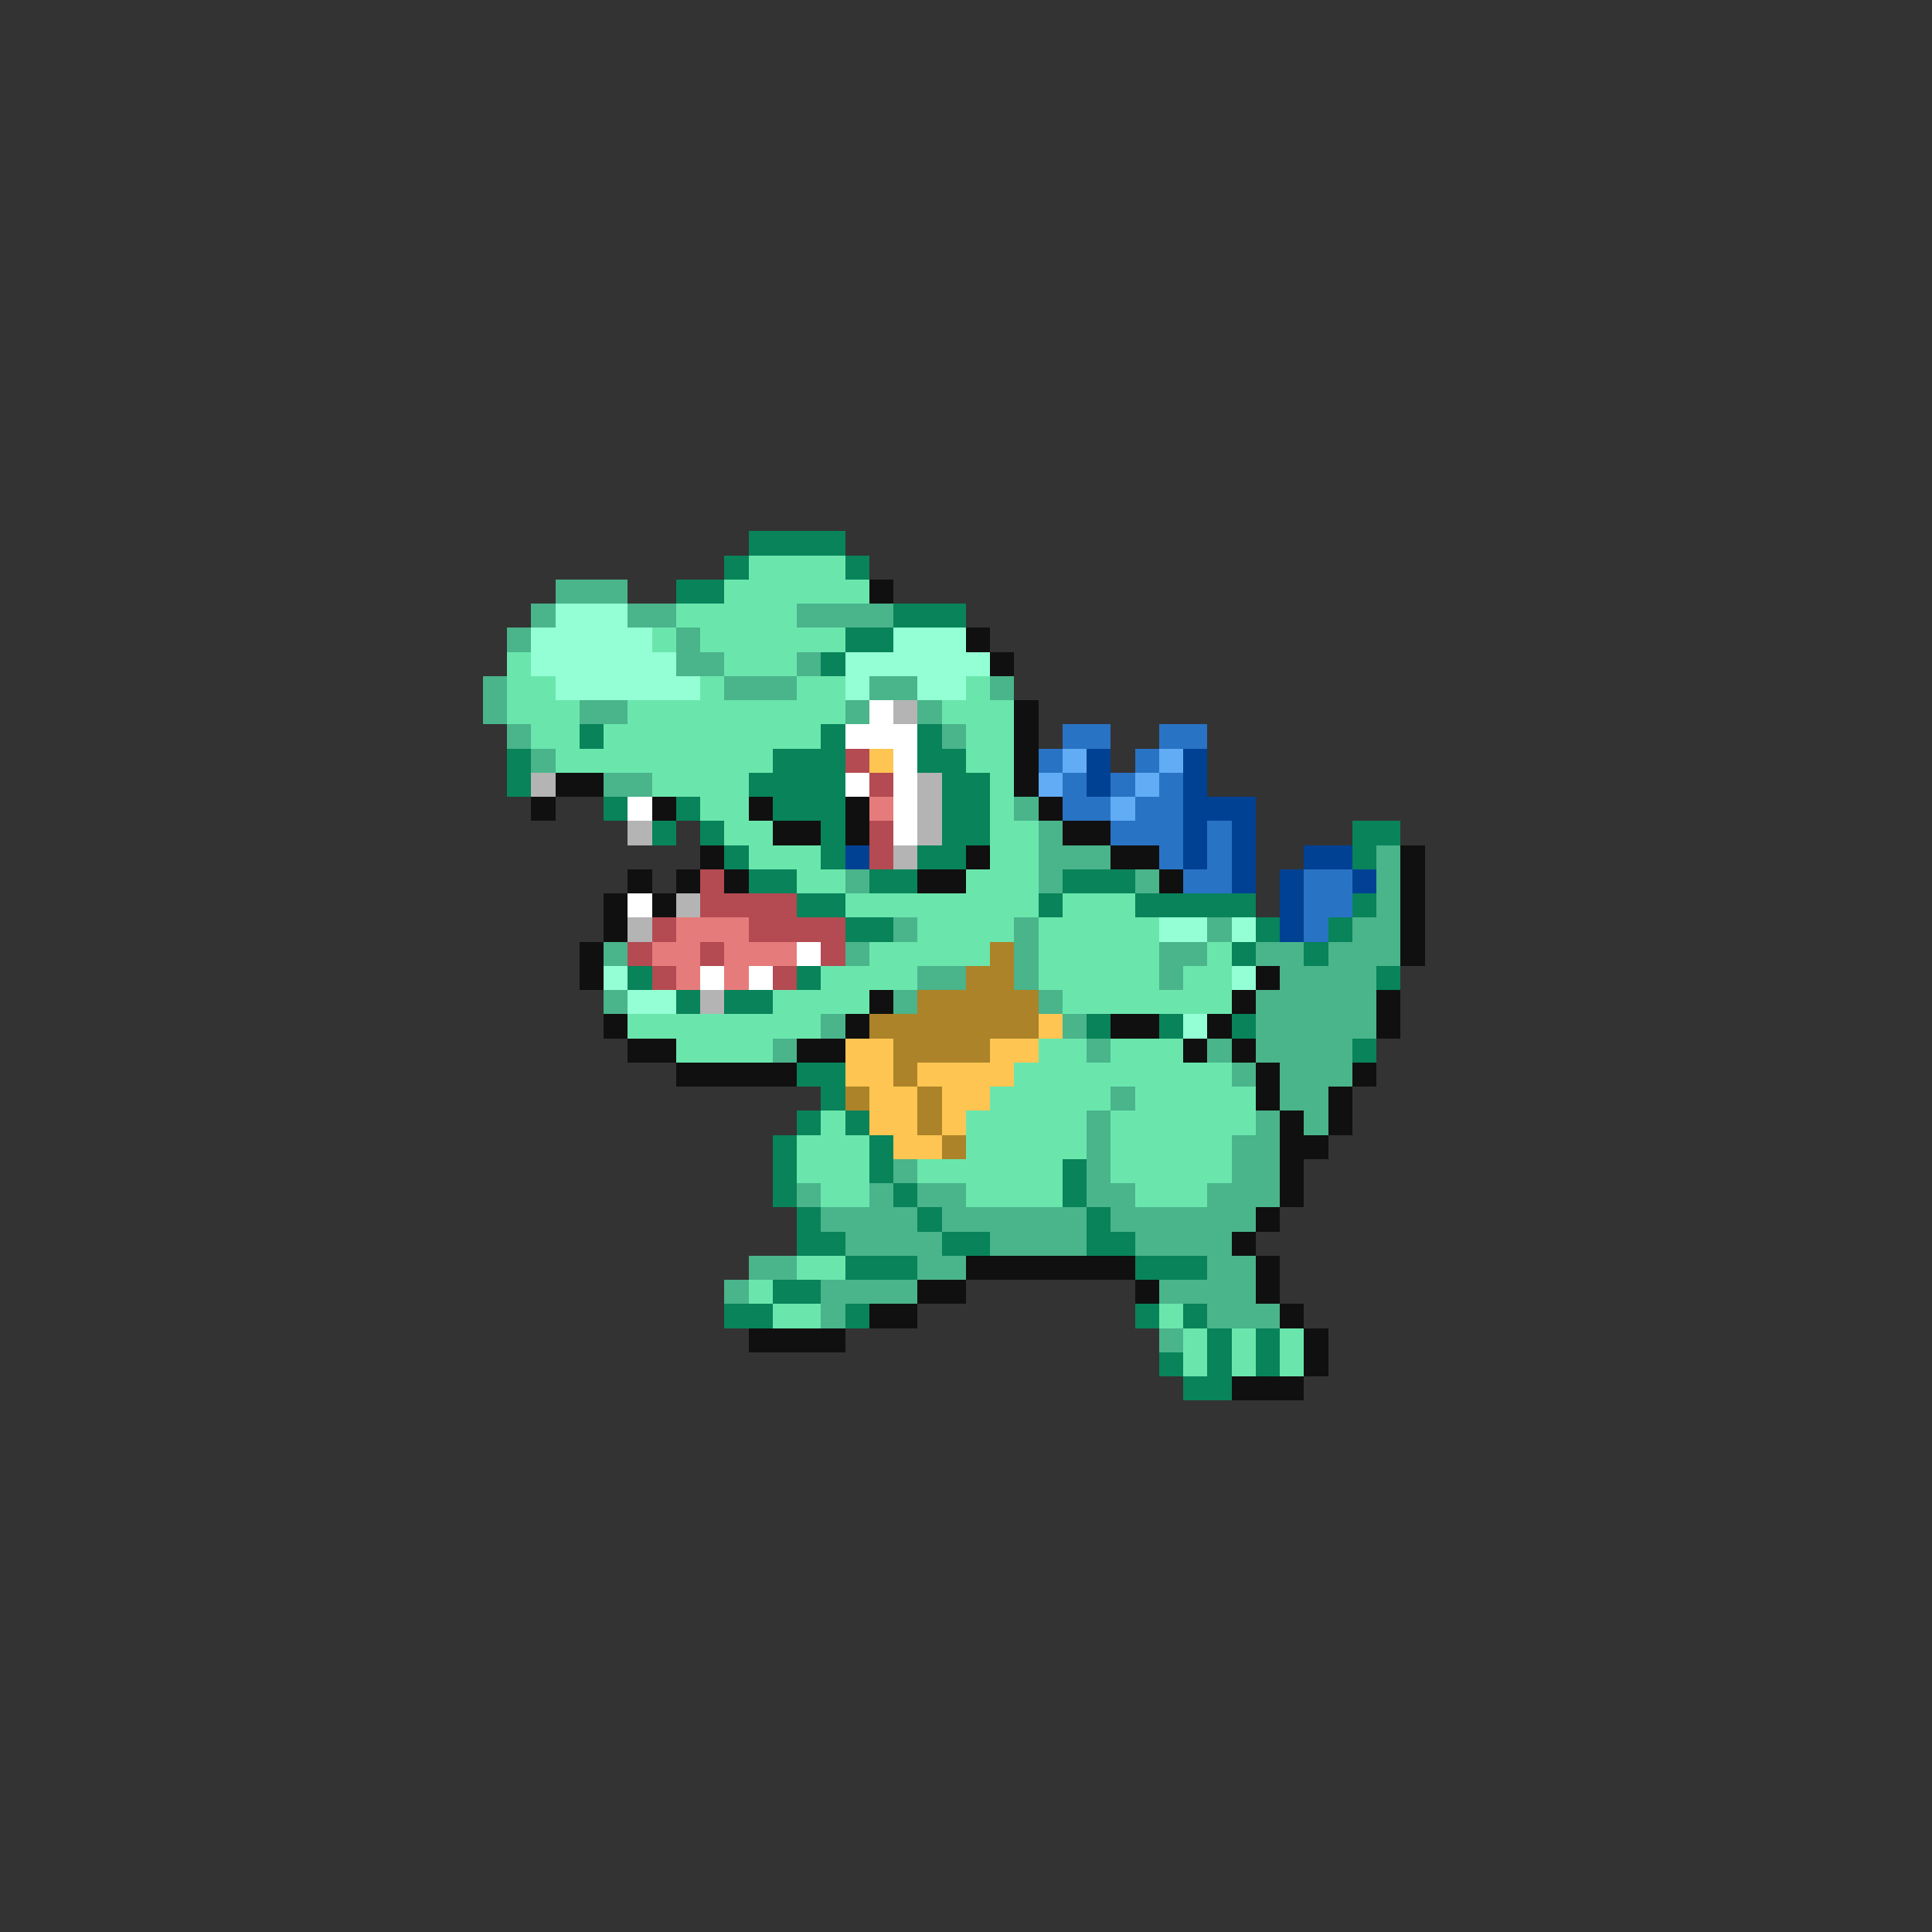 <svg xmlns="http://www.w3.org/2000/svg" viewBox="0 -0.5 80 80" shape-rendering="crispEdges">
<rect x="0" y="-0.5" width="80" height="80" fill="#333333" stroke="none"/>
<path stroke="#08835a" d="M31 22h4M30 23h1M35 23h1M28 24h2M37 25h3M35 26h2M34 27h1M24 30h1M34 30h1M38 30h1M21 31h1M32 31h3M38 31h2M21 32h1M31 32h4M39 32h2M25 33h1M28 33h1M32 33h3M39 33h2M27 34h1M29 34h1M34 34h1M39 34h2M56 34h2M30 35h1M34 35h1M38 35h2M56 35h1M31 36h2M36 36h2M44 36h3M33 37h2M43 37h1M47 37h5M56 37h1M35 38h2M52 38h1M55 38h1M51 39h1M54 39h1M26 40h1M33 40h1M57 40h1M28 41h1M30 41h2M45 42h1M48 42h1M51 42h1M56 43h1M33 44h2M34 45h1M33 46h1M35 46h1M32 47h1M36 47h1M32 48h1M36 48h1M44 48h1M32 49h1M37 49h1M44 49h1M33 50h1M38 50h1M45 50h1M33 51h2M39 51h2M45 51h2M35 52h3M47 52h3M32 53h2M30 54h2M35 54h1M47 54h1M49 54h1M50 55h1M52 55h1M48 56h1M50 56h1M52 56h1M49 57h2" />
<path stroke="#6ae6ac" d="M31 23h4M30 24h6M28 25h5M27 26h1M29 26h6M21 27h1M30 27h3M21 28h2M29 28h1M33 28h2M40 28h1M21 29h3M26 29h9M39 29h3M22 30h2M25 30h9M40 30h2M23 31h9M40 31h2M27 32h4M41 32h1M29 33h2M41 33h1M30 34h2M41 34h2M31 35h3M41 35h2M33 36h2M40 36h3M35 37h8M44 37h3M38 38h4M43 38h5M36 39h5M43 39h5M50 39h1M34 40h4M43 40h5M49 40h2M32 41h4M44 41h7M26 42h8M28 43h4M43 43h2M46 43h3M42 44h9M41 45h5M47 45h5M34 46h1M40 46h5M46 46h6M33 47h3M40 47h5M46 47h5M33 48h3M38 48h6M46 48h5M34 49h2M40 49h4M47 49h3M33 52h2M31 53h1M32 54h2M48 54h1M49 55h1M51 55h1M53 55h1M49 56h1M51 56h1M53 56h1" />
<path stroke="#4ab48b" d="M23 24h3M22 25h1M26 25h2M33 25h4M21 26h1M28 26h1M28 27h2M33 27h1M20 28h1M30 28h3M36 28h2M41 28h1M20 29h1M24 29h2M35 29h1M38 29h1M21 30h1M39 30h1M22 31h1M25 32h2M42 33h1M43 34h1M43 35h3M57 35h1M35 36h1M43 36h1M47 36h1M57 36h1M57 37h1M37 38h1M42 38h1M50 38h1M56 38h2M25 39h1M35 39h1M42 39h1M48 39h2M52 39h2M55 39h3M38 40h2M42 40h1M48 40h1M53 40h4M25 41h1M37 41h1M43 41h1M52 41h5M34 42h1M44 42h1M52 42h5M32 43h1M45 43h1M50 43h1M52 43h4M51 44h1M53 44h3M46 45h1M53 45h2M45 46h1M52 46h1M54 46h1M45 47h1M51 47h2M37 48h1M45 48h1M51 48h2M33 49h1M36 49h1M38 49h2M45 49h2M50 49h3M34 50h4M39 50h6M46 50h6M35 51h4M41 51h4M47 51h4M31 52h2M38 52h2M50 52h2M30 53h1M34 53h4M48 53h4M34 54h1M50 54h3M48 55h1" />
<path stroke="#101010" d="M36 24h1M40 26h1M41 27h1M42 29h1M42 30h1M42 31h1M23 32h2M42 32h1M22 33h1M27 33h1M31 33h1M35 33h1M43 33h1M32 34h2M35 34h1M44 34h2M29 35h1M40 35h1M46 35h2M58 35h1M26 36h1M28 36h1M30 36h1M38 36h2M48 36h1M58 36h1M25 37h1M27 37h1M58 37h1M25 38h1M58 38h1M24 39h1M58 39h1M24 40h1M52 40h1M36 41h1M51 41h1M57 41h1M25 42h1M35 42h1M46 42h2M50 42h1M57 42h1M26 43h2M33 43h2M49 43h1M51 43h1M28 44h5M52 44h1M56 44h1M52 45h1M55 45h1M53 46h1M55 46h1M53 47h2M53 48h1M53 49h1M52 50h1M51 51h1M40 52h7M52 52h1M38 53h2M47 53h1M52 53h1M36 54h2M53 54h1M31 55h4M54 55h1M54 56h1M51 57h3" />
<path stroke="#94ffd5" d="M23 25h3M22 26h5M37 26h3M22 27h6M35 27h6M23 28h6M35 28h1M38 28h2M48 38h2M51 38h1M25 40h1M51 40h1M26 41h2M49 42h1" />
<path stroke="#ffffff" d="M36 29h1M35 30h3M37 31h1M35 32h1M37 32h1M26 33h1M37 33h1M37 34h1M26 37h1M33 39h1M29 40h1M31 40h1" />
<path stroke="#b4b4b4" d="M37 29h1M22 32h1M38 32h1M38 33h1M26 34h1M38 34h1M37 35h1M28 37h1M26 38h1M29 41h1" />
<path stroke="#2973c5" d="M44 30h2M48 30h2M43 31h1M47 31h1M44 32h1M46 32h1M48 32h1M44 33h2M47 33h2M46 34h3M50 34h1M48 35h1M50 35h1M49 36h2M54 36h2M54 37h2M54 38h1" />
<path stroke="#b44a52" d="M35 31h1M36 32h1M36 34h1M36 35h1M29 36h1M29 37h4M27 38h1M31 38h4M26 39h1M29 39h1M34 39h1M27 40h1M32 40h1" />
<path stroke="#ffc552" d="M36 31h1M43 42h1M35 43h2M41 43h2M35 44h2M38 44h4M36 45h2M39 45h2M36 46h2M39 46h1M37 47h2" />
<path stroke="#62acf6" d="M44 31h1M48 31h1M43 32h1M47 32h1M46 33h1" />
<path stroke="#004194" d="M45 31h1M49 31h1M45 32h1M49 32h1M49 33h3M49 34h1M51 34h1M35 35h1M49 35h1M51 35h1M54 35h2M51 36h1M53 36h1M56 36h1M53 37h1M53 38h1" />
<path stroke="#e67b7b" d="M36 33h1M28 38h3M27 39h2M30 39h3M28 40h1M30 40h1" />
<path stroke="#ac8329" d="M41 39h1M40 40h2M38 41h5M36 42h7M37 43h4M37 44h1M35 45h1M38 45h1M38 46h1M39 47h1" />
</svg>